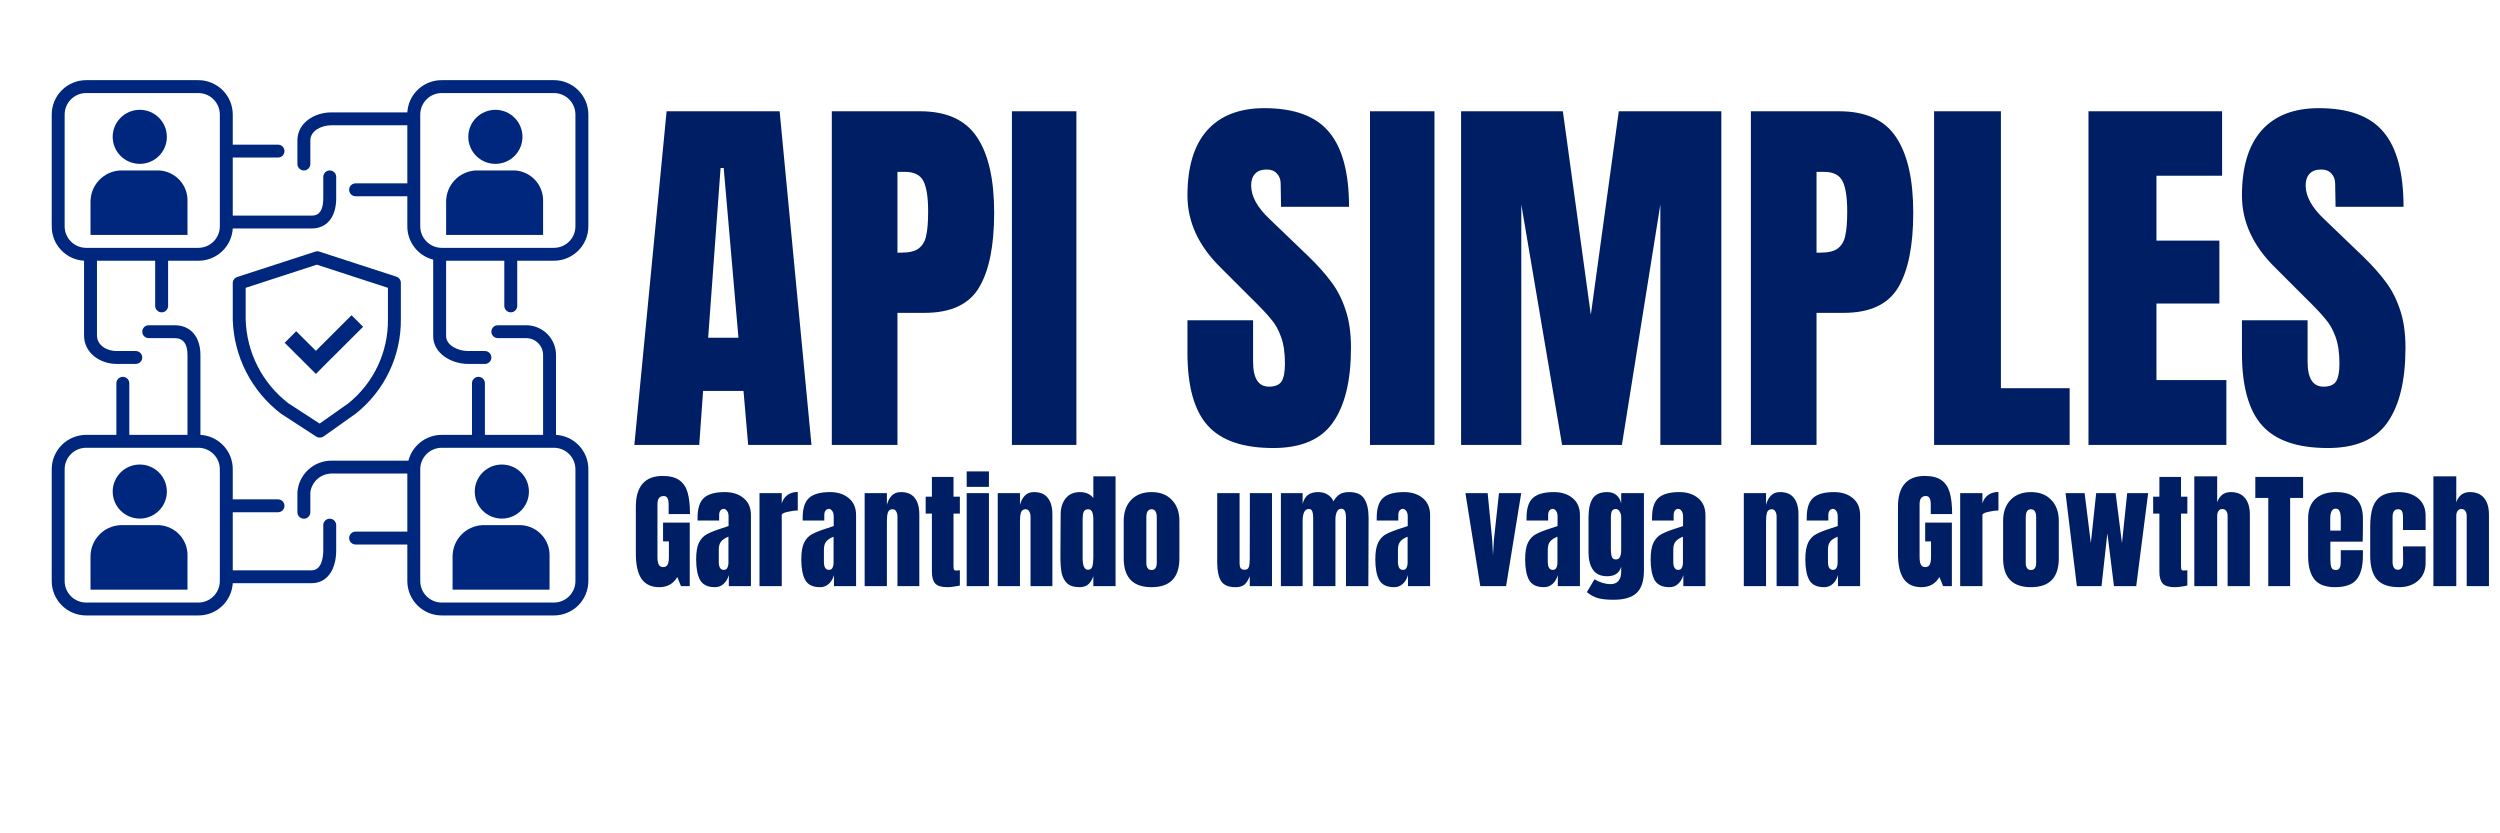<svg width="354" height="118" viewBox="0 0 354 118" fill="none" xmlns="http://www.w3.org/2000/svg">
<path d="M44.576 35.651L33.59 39.221C33.399 39.283 33.233 39.406 33.119 39.572C33.005 39.736 32.948 39.934 32.958 40.135V45.231C33.028 47.826 33.679 50.373 34.864 52.685C36.049 54.997 37.738 57.015 39.806 58.591L44.741 61.797C44.899 61.907 45.088 61.965 45.281 61.961C45.48 61.962 45.675 61.901 45.839 61.788L50.417 58.536C52.414 56.941 54.023 54.915 55.122 52.611C56.221 50.306 56.781 47.783 56.761 45.231V40.089C56.771 39.889 56.715 39.691 56.6 39.526C56.486 39.361 56.321 39.238 56.13 39.176L45.144 35.605C44.954 35.56 44.755 35.576 44.576 35.651ZM54.93 45.231C54.957 47.502 54.468 49.751 53.499 51.807C52.53 53.863 51.107 55.674 49.337 57.103L45.263 59.98L40.868 57.13C39.031 55.723 37.532 53.924 36.48 51.866C35.429 49.807 34.851 47.54 34.789 45.231V40.756L44.86 37.477L54.93 40.756V45.231Z" fill="#00277E"/>
<path d="M41.939 46.902L40.31 48.537L44.731 52.947L46.361 51.313L51.415 46.272L49.776 44.637L44.731 49.678L41.939 46.902Z" fill="#00277E"/>
<path d="M11.902 36.92V47.505C11.902 50.025 14.236 51.532 16.479 51.532H19.226C19.468 51.532 19.701 51.436 19.873 51.264C20.045 51.093 20.141 50.861 20.141 50.619C20.141 50.377 20.045 50.144 19.873 49.973C19.701 49.802 19.468 49.705 19.226 49.705H16.479C15.115 49.705 13.732 48.883 13.732 47.505V36.92H21.972V43.313C21.972 43.555 22.069 43.787 22.24 43.959C22.412 44.13 22.645 44.226 22.887 44.226C23.13 44.226 23.363 44.13 23.535 43.959C23.707 43.787 23.803 43.555 23.803 43.313V36.92H28.087C29.331 36.925 30.528 36.454 31.434 35.604C32.34 34.755 32.885 33.592 32.958 32.354H44.109C46.297 32.354 47.606 30.747 47.606 28.052V25.048C47.606 24.806 47.51 24.573 47.338 24.402C47.166 24.231 46.933 24.135 46.691 24.135C46.448 24.135 46.215 24.231 46.043 24.402C45.871 24.573 45.775 24.806 45.775 25.048V28.052C45.775 30.527 44.566 30.527 44.109 30.527H32.958V22.308H39.367C39.609 22.308 39.842 22.212 40.014 22.041C40.186 21.869 40.282 21.637 40.282 21.395C40.282 21.153 40.186 20.921 40.014 20.749C39.842 20.578 39.609 20.482 39.367 20.482H32.958V16.208C32.956 14.92 32.442 13.686 31.529 12.775C30.616 11.864 29.378 11.352 28.087 11.349H12.194C10.903 11.352 9.666 11.864 8.753 12.775C7.84 13.686 7.326 14.92 7.324 16.208V32.062C7.32 33.302 7.792 34.496 8.643 35.4C9.494 36.304 10.66 36.848 11.902 36.92ZM9.155 16.208C9.157 15.404 9.478 14.635 10.048 14.066C10.617 13.498 11.389 13.178 12.194 13.176H28.087C28.893 13.178 29.665 13.498 30.234 14.066C30.804 14.635 31.125 15.404 31.127 16.208V32.062C31.125 32.865 30.804 33.635 30.234 34.203C29.665 34.771 28.893 35.091 28.087 35.094H12.194C11.389 35.091 10.617 34.771 10.048 34.203C9.478 33.635 9.157 32.865 9.155 32.062V16.208Z" fill="#00277E"/>
<path d="M78.44 11.349H62.547C61.304 11.345 60.106 11.816 59.2 12.665C58.294 13.514 57.749 14.678 57.677 15.916H46.883C44.539 15.916 42.113 17.395 42.113 19.87V23.221C42.113 23.464 42.21 23.696 42.381 23.867C42.553 24.038 42.786 24.135 43.029 24.135C43.272 24.135 43.504 24.038 43.676 23.867C43.848 23.696 43.944 23.464 43.944 23.221V19.87C43.944 18.555 45.473 17.742 46.883 17.742H57.677V25.961H50.353C50.11 25.961 49.877 26.057 49.705 26.229C49.534 26.4 49.437 26.632 49.437 26.875C49.437 27.117 49.534 27.349 49.705 27.52C49.877 27.692 50.11 27.788 50.353 27.788H57.677V32.062C57.677 33.14 58.038 34.187 58.701 35.039C59.364 35.89 60.292 36.497 61.339 36.765C61.334 36.816 61.334 36.868 61.339 36.92V47.605C61.339 50.034 63.902 51.532 66.282 51.532H68.663C68.906 51.532 69.138 51.436 69.31 51.264C69.482 51.093 69.578 50.861 69.578 50.619C69.578 50.377 69.482 50.144 69.31 49.973C69.138 49.802 68.906 49.706 68.663 49.706H66.282C64.781 49.706 63.17 48.856 63.17 47.605V36.92H71.409V43.313C71.409 43.555 71.506 43.787 71.677 43.959C71.849 44.13 72.082 44.226 72.325 44.226C72.567 44.226 72.8 44.13 72.972 43.959C73.144 43.787 73.24 43.555 73.24 43.313V36.92H78.44C79.731 36.918 80.969 36.405 81.882 35.494C82.794 34.584 83.308 33.349 83.311 32.062V16.208C83.308 14.92 82.794 13.686 81.882 12.775C80.969 11.864 79.731 11.352 78.44 11.349ZM81.48 32.062C81.477 32.865 81.156 33.635 80.587 34.203C80.017 34.771 79.246 35.091 78.44 35.094H62.547C61.742 35.091 60.97 34.771 60.401 34.203C59.831 33.635 59.51 32.865 59.508 32.062V16.208C59.51 15.404 59.831 14.635 60.401 14.067C60.97 13.498 61.742 13.178 62.547 13.176H78.44C79.246 13.178 80.017 13.498 80.587 14.067C81.156 14.635 81.477 15.404 81.48 16.208V32.062Z" fill="#00277E"/>
<path d="M78.733 61.578V50.372C78.745 49.808 78.644 49.248 78.436 48.724C78.228 48.2 77.917 47.722 77.521 47.32C77.126 46.917 76.653 46.598 76.132 46.38C75.61 46.163 75.05 46.051 74.485 46.053H70.494C70.251 46.053 70.018 46.149 69.846 46.32C69.675 46.491 69.578 46.724 69.578 46.966C69.578 47.208 69.675 47.44 69.846 47.611C70.018 47.783 70.251 47.879 70.494 47.879H74.485C74.81 47.877 75.132 47.942 75.431 48.067C75.731 48.193 76.001 48.378 76.227 48.611C76.453 48.844 76.629 49.12 76.745 49.423C76.861 49.725 76.915 50.048 76.902 50.372V61.578H68.663V54.272C68.663 54.029 68.566 53.797 68.394 53.626C68.223 53.455 67.99 53.358 67.747 53.358C67.504 53.358 67.272 53.455 67.1 53.626C66.928 53.797 66.832 54.029 66.832 54.272V61.578H62.547C61.466 61.578 60.416 61.938 59.563 62.599C58.709 63.26 58.1 64.186 57.832 65.231C57.781 65.226 57.728 65.226 57.677 65.231H46.883C45.666 65.242 44.499 65.711 43.615 66.544C42.73 67.377 42.194 68.513 42.113 69.724V72.536C42.113 72.779 42.21 73.011 42.381 73.182C42.553 73.353 42.786 73.45 43.029 73.45C43.272 73.45 43.504 73.353 43.676 73.182C43.848 73.011 43.944 72.779 43.944 72.536V69.724C44.034 69.002 44.379 68.337 44.918 67.847C45.457 67.358 46.154 67.078 46.883 67.057H57.677V75.276H50.353C50.11 75.276 49.877 75.372 49.705 75.544C49.534 75.715 49.437 75.947 49.437 76.189C49.437 76.432 49.534 76.664 49.705 76.835C49.877 77.006 50.11 77.103 50.353 77.103H57.677V82.29C57.679 83.578 58.193 84.812 59.106 85.723C60.019 86.633 61.256 87.146 62.547 87.148H78.44C79.731 87.146 80.969 86.633 81.882 85.723C82.794 84.812 83.308 83.578 83.311 82.29V66.436C83.315 65.196 82.843 64.001 81.992 63.098C81.14 62.194 79.974 61.65 78.733 61.578ZM81.48 82.262C81.482 82.663 81.405 83.059 81.254 83.43C81.102 83.8 80.879 84.137 80.597 84.421C80.314 84.706 79.978 84.931 79.608 85.086C79.238 85.24 78.841 85.321 78.44 85.322H62.547C61.742 85.319 60.97 84.999 60.401 84.431C59.831 83.863 59.51 83.093 59.508 82.29V66.436C59.51 65.633 59.831 64.863 60.401 64.295C60.97 63.727 61.742 63.407 62.547 63.404H78.44C79.246 63.407 80.017 63.727 80.587 64.295C81.156 64.863 81.477 65.633 81.48 66.436V82.262Z" fill="#00277E"/>
<path d="M46.691 73.45C46.448 73.45 46.215 73.546 46.043 73.717C45.871 73.888 45.775 74.121 45.775 74.363V77.906C45.775 78.765 45.61 80.756 44.109 80.756H32.958V72.536H39.367C39.609 72.536 39.842 72.44 40.014 72.269C40.185 72.098 40.282 71.865 40.282 71.623C40.282 71.381 40.185 71.149 40.014 70.977C39.842 70.806 39.609 70.71 39.367 70.71H32.958V66.436C32.962 65.196 32.49 64.001 31.639 63.097C30.788 62.194 29.622 61.65 28.381 61.578V50.272C28.381 47.669 26.971 46.053 24.718 46.053H21.056C20.814 46.053 20.581 46.149 20.409 46.32C20.237 46.491 20.141 46.724 20.141 46.966C20.141 47.208 20.237 47.44 20.409 47.611C20.581 47.783 20.814 47.879 21.056 47.879H24.718C25.945 47.879 26.549 48.683 26.549 50.272V61.578H18.31V54.272C18.31 54.029 18.213 53.797 18.042 53.626C17.87 53.455 17.637 53.358 17.395 53.358C17.152 53.358 16.919 53.455 16.747 53.626C16.575 53.797 16.479 54.029 16.479 54.272V61.578H12.194C10.903 61.58 9.666 62.093 8.753 63.003C7.84 63.914 7.326 65.148 7.324 66.436V82.29C7.326 83.578 7.84 84.812 8.753 85.723C9.666 86.633 10.903 87.146 12.194 87.148H28.087C29.331 87.153 30.528 86.682 31.434 85.833C32.34 84.983 32.885 83.82 32.958 82.582H44.109C46.269 82.582 47.606 80.756 47.606 77.906V74.363C47.606 74.121 47.51 73.888 47.338 73.717C47.166 73.546 46.933 73.45 46.691 73.45ZM31.127 82.29C31.125 83.093 30.804 83.863 30.234 84.431C29.665 84.999 28.893 85.319 28.087 85.322H12.194C11.389 85.319 10.617 84.999 10.048 84.431C9.478 83.863 9.157 83.093 9.155 82.29V66.436C9.157 65.633 9.478 64.863 10.048 64.295C10.617 63.727 11.389 63.407 12.194 63.404H28.087C28.893 63.407 29.665 63.727 30.234 64.295C30.804 64.863 31.125 65.633 31.127 66.436V82.29Z" fill="#00277E"/>
<path d="M70.146 23.203C72.264 23.203 73.982 21.49 73.982 19.377C73.982 17.263 72.264 15.55 70.146 15.55C68.027 15.55 66.31 17.263 66.31 19.377C66.31 21.49 68.027 23.203 70.146 23.203Z" fill="#00277E"/>
<path d="M72.92 24.135H67.363C66.236 24.197 65.176 24.685 64.397 25.5C63.618 26.314 63.18 27.393 63.17 28.518V33.267H76.902V28.518C76.94 27.415 76.546 26.339 75.802 25.521C75.058 24.703 74.025 24.205 72.92 24.135Z" fill="#00277E"/>
<path d="M19.793 23.203C21.912 23.203 23.629 21.49 23.629 19.377C23.629 17.263 21.912 15.55 19.793 15.55C17.675 15.55 15.957 17.263 15.957 19.377C15.957 21.49 17.675 23.203 19.793 23.203Z" fill="#00277E"/>
<path d="M26.55 28.518C26.588 27.415 26.193 26.339 25.45 25.521C24.706 24.703 23.672 24.205 22.567 24.135H17.01C15.884 24.197 14.823 24.685 14.045 25.5C13.266 26.314 12.827 27.393 12.817 28.518V33.267H26.55V28.518Z" fill="#00277E"/>
<path d="M19.793 73.431C21.912 73.431 23.629 71.718 23.629 69.605C23.629 67.492 21.912 65.778 19.793 65.778C17.675 65.778 15.957 67.492 15.957 69.605C15.957 71.718 17.675 73.431 19.793 73.431Z" fill="#00277E"/>
<path d="M22.567 74.363H17.01C15.884 74.426 14.823 74.913 14.045 75.728C13.266 76.542 12.827 77.621 12.817 78.746V83.495H26.55V78.746C26.588 77.643 26.193 76.568 25.45 75.749C24.706 74.931 23.672 74.434 22.567 74.363Z" fill="#00277E"/>
<path d="M71.061 73.431C73.18 73.431 74.897 71.718 74.897 69.605C74.897 67.492 73.18 65.778 71.061 65.778C68.943 65.778 67.225 67.492 67.225 69.605C67.225 71.718 68.943 73.431 71.061 73.431Z" fill="#00277E"/>
<path d="M73.835 74.363H68.278C67.152 74.426 66.091 74.913 65.312 75.728C64.534 76.542 64.095 77.621 64.085 78.746V83.495H77.817V78.746C77.855 77.643 77.461 76.568 76.717 75.749C75.974 74.931 74.94 74.434 73.835 74.363Z" fill="#00277E"/>
<path d="M93.348 83.144C92.232 83.144 91.398 82.754 90.846 81.974C90.306 81.182 90.036 79.988 90.036 78.392V71.732C90.036 70.304 90.354 69.224 90.99 68.492C91.626 67.76 92.574 67.394 93.834 67.394C94.854 67.394 95.646 67.598 96.21 68.006C96.774 68.414 97.164 69.008 97.38 69.788C97.596 70.568 97.704 71.57 97.704 72.794H94.68V71.408C94.68 71.036 94.626 70.748 94.518 70.544C94.422 70.34 94.242 70.238 93.978 70.238C93.39 70.238 93.096 70.622 93.096 71.39V78.878C93.096 79.346 93.156 79.7 93.276 79.94C93.396 80.18 93.606 80.3 93.906 80.3C94.206 80.3 94.416 80.18 94.536 79.94C94.656 79.7 94.716 79.346 94.716 78.878V76.664H93.888V74H97.668V83H96.426L95.904 81.704C95.352 82.664 94.5 83.144 93.348 83.144ZM101.239 83.144C100.219 83.144 99.517 82.808 99.133 82.136C98.761 81.452 98.575 80.48 98.575 79.22C98.575 78.188 98.707 77.396 98.971 76.844C99.247 76.292 99.625 75.89 100.105 75.638C100.585 75.374 101.317 75.086 102.301 74.774L103.165 74.486V74.45V73.136C103.165 72.788 103.093 72.524 102.949 72.344C102.817 72.152 102.655 72.056 102.463 72.056C102.295 72.056 102.145 72.134 102.013 72.29C101.893 72.446 101.833 72.656 101.833 72.92V73.712H98.773V73.28C98.773 71.984 99.073 71.06 99.673 70.508C100.285 69.956 101.275 69.68 102.643 69.68C103.735 69.68 104.623 69.968 105.307 70.544C105.991 71.108 106.333 71.912 106.333 72.956V83H103.201V81.434C103.045 81.974 102.793 82.394 102.445 82.694C102.109 82.994 101.707 83.144 101.239 83.144ZM102.481 80.696C102.721 80.696 102.889 80.6 102.985 80.408C103.093 80.204 103.147 79.958 103.147 79.67V75.998C102.679 76.178 102.331 76.406 102.103 76.682C101.887 76.958 101.779 77.342 101.779 77.834V79.526C101.779 80.306 102.013 80.696 102.481 80.696ZM107.546 69.824H110.696V71.282C110.852 70.766 111.122 70.37 111.506 70.094C111.902 69.806 112.388 69.662 112.964 69.662V72.29C112.52 72.29 112.028 72.356 111.488 72.488C110.96 72.608 110.696 72.752 110.696 72.92V83H107.546V69.824ZM116.127 83.144C115.107 83.144 114.405 82.808 114.021 82.136C113.649 81.452 113.463 80.48 113.463 79.22C113.463 78.188 113.595 77.396 113.859 76.844C114.135 76.292 114.513 75.89 114.993 75.638C115.473 75.374 116.205 75.086 117.189 74.774L118.053 74.486V74.45V73.136C118.053 72.788 117.981 72.524 117.837 72.344C117.705 72.152 117.543 72.056 117.351 72.056C117.183 72.056 117.033 72.134 116.901 72.29C116.781 72.446 116.721 72.656 116.721 72.92V73.712H113.661V73.28C113.661 71.984 113.961 71.06 114.561 70.508C115.173 69.956 116.163 69.68 117.531 69.68C118.623 69.68 119.511 69.968 120.195 70.544C120.879 71.108 121.221 71.912 121.221 72.956V83H118.089V81.434C117.933 81.974 117.681 82.394 117.333 82.694C116.997 82.994 116.595 83.144 116.127 83.144ZM117.369 80.696C117.609 80.696 117.777 80.6 117.873 80.408C117.981 80.204 118.035 79.958 118.035 79.67V75.998C117.567 76.178 117.219 76.406 116.991 76.682C116.775 76.958 116.667 77.342 116.667 77.834V79.526C116.667 80.306 116.901 80.696 117.369 80.696ZM122.435 69.824H125.585V71.498C125.717 70.958 125.945 70.52 126.269 70.184C126.593 69.848 127.025 69.68 127.565 69.68C128.453 69.68 129.107 69.956 129.527 70.508C129.959 71.048 130.175 71.822 130.175 72.83V83H127.079V73.154C127.079 72.866 127.019 72.62 126.899 72.416C126.791 72.212 126.617 72.11 126.377 72.11C126.053 72.11 125.837 72.26 125.729 72.56C125.633 72.848 125.585 73.238 125.585 73.73V83H122.435V69.824ZM134.135 83.144C133.307 83.144 132.737 82.97 132.425 82.622C132.113 82.274 131.957 81.716 131.957 80.948V72.722H131.075V70.328H131.957V67.538H135.017V70.328H135.917V72.722H135.017V80.12C135.017 80.348 135.035 80.516 135.071 80.624C135.107 80.732 135.203 80.786 135.359 80.786C135.479 80.786 135.593 80.78 135.701 80.768C135.809 80.756 135.881 80.75 135.917 80.75V82.91C135.737 82.958 135.473 83.006 135.125 83.054C134.789 83.114 134.459 83.144 134.135 83.144ZM136.883 68.942V66.746H140.033V68.942H136.883ZM136.883 83V69.824H140.033V83H136.883ZM141.278 69.824H144.428V71.498C144.56 70.958 144.788 70.52 145.112 70.184C145.436 69.848 145.868 69.68 146.408 69.68C147.296 69.68 147.95 69.956 148.37 70.508C148.802 71.048 149.018 71.822 149.018 72.83V83H145.922V73.154C145.922 72.866 145.862 72.62 145.742 72.416C145.634 72.212 145.46 72.11 145.22 72.11C144.896 72.11 144.68 72.26 144.572 72.56C144.476 72.848 144.428 73.238 144.428 73.73V83H141.278V69.824ZM152.853 83.144C152.085 83.144 151.503 82.964 151.107 82.604C150.723 82.232 150.465 81.746 150.333 81.146C150.213 80.534 150.153 79.754 150.153 78.806L150.189 72.866C150.189 71.93 150.423 71.168 150.891 70.58C151.371 69.98 152.043 69.68 152.907 69.68C153.759 69.68 154.395 69.962 154.815 70.526V67.448H157.965V83H154.815V81.596C154.635 82.112 154.389 82.502 154.077 82.766C153.777 83.018 153.369 83.144 152.853 83.144ZM154.059 80.678C154.371 80.678 154.575 80.528 154.671 80.228C154.767 79.916 154.815 79.502 154.815 78.986V78.428V73.478C154.815 73.094 154.761 72.77 154.653 72.506C154.545 72.242 154.353 72.11 154.077 72.11C153.765 72.11 153.555 72.236 153.447 72.488C153.351 72.728 153.303 73.058 153.303 73.478V79.022C153.303 80.126 153.555 80.678 154.059 80.678ZM163.06 83.144C160.432 83.144 159.118 81.782 159.118 79.058V73.766C159.118 72.518 159.466 71.528 160.162 70.796C160.87 70.052 161.836 69.68 163.06 69.68C164.284 69.68 165.244 70.052 165.94 70.796C166.648 71.528 167.002 72.518 167.002 73.766V79.058C167.002 81.782 165.688 83.144 163.06 83.144ZM163.06 80.714C163.312 80.714 163.498 80.624 163.618 80.444C163.738 80.264 163.798 80.018 163.798 79.706V73.262C163.798 72.494 163.552 72.11 163.06 72.11C162.568 72.11 162.322 72.494 162.322 73.262V79.706C162.322 80.018 162.382 80.264 162.502 80.444C162.622 80.624 162.808 80.714 163.06 80.714ZM174.93 83.144C173.946 83.144 173.268 82.85 172.896 82.262C172.536 81.674 172.356 80.798 172.356 79.634V69.824H175.524V79.004C175.524 79.088 175.524 79.316 175.524 79.688C175.524 80.048 175.578 80.306 175.686 80.462C175.806 80.606 175.986 80.678 176.226 80.678C176.55 80.678 176.754 80.546 176.838 80.282C176.922 80.006 176.964 79.616 176.964 79.112V79.004L176.982 69.824H180.114V83H176.964V81.596C176.748 82.148 176.496 82.544 176.208 82.784C175.92 83.024 175.494 83.144 174.93 83.144ZM181.374 69.824H184.452V71.354C184.596 70.79 184.842 70.37 185.19 70.094C185.538 69.818 186.03 69.68 186.666 69.68C187.182 69.68 187.626 69.8 187.998 70.04C188.382 70.268 188.652 70.586 188.808 70.994C189.072 70.538 189.366 70.208 189.69 70.004C190.014 69.788 190.464 69.68 191.04 69.68C192.072 69.68 192.786 69.998 193.182 70.634C193.59 71.258 193.794 72.17 193.794 73.37L193.758 83H190.59V73.316C190.59 72.464 190.374 72.038 189.942 72.038C189.642 72.038 189.426 72.188 189.294 72.488C189.162 72.776 189.096 73.124 189.096 73.532V83H185.946V73.316C185.946 72.944 185.904 72.644 185.82 72.416C185.748 72.188 185.586 72.074 185.334 72.074C185.01 72.074 184.782 72.236 184.65 72.56C184.518 72.872 184.452 73.25 184.452 73.694V83H181.374V69.824ZM197.409 83.144C196.389 83.144 195.687 82.808 195.303 82.136C194.931 81.452 194.745 80.48 194.745 79.22C194.745 78.188 194.877 77.396 195.141 76.844C195.417 76.292 195.795 75.89 196.275 75.638C196.755 75.374 197.487 75.086 198.471 74.774L199.335 74.486V74.45V73.136C199.335 72.788 199.263 72.524 199.119 72.344C198.987 72.152 198.825 72.056 198.633 72.056C198.465 72.056 198.315 72.134 198.183 72.29C198.063 72.446 198.003 72.656 198.003 72.92V73.712H194.943V73.28C194.943 71.984 195.243 71.06 195.843 70.508C196.455 69.956 197.445 69.68 198.813 69.68C199.905 69.68 200.793 69.968 201.477 70.544C202.161 71.108 202.503 71.912 202.503 72.956V83H199.371V81.434C199.215 81.974 198.963 82.394 198.615 82.694C198.279 82.994 197.877 83.144 197.409 83.144ZM198.651 80.696C198.891 80.696 199.059 80.6 199.155 80.408C199.263 80.204 199.317 79.958 199.317 79.67V75.998C198.849 76.178 198.501 76.406 198.273 76.682C198.057 76.958 197.949 77.342 197.949 77.834V79.526C197.949 80.306 198.183 80.696 198.651 80.696ZM209.609 83L207.503 69.824H210.653L211.301 76.484L211.409 78.626L211.535 76.466L212.255 69.824H215.405L213.263 83H209.609ZM218.625 83.144C217.605 83.144 216.903 82.808 216.519 82.136C216.147 81.452 215.961 80.48 215.961 79.22C215.961 78.188 216.093 77.396 216.357 76.844C216.633 76.292 217.011 75.89 217.491 75.638C217.971 75.374 218.703 75.086 219.687 74.774L220.551 74.486V74.45V73.136C220.551 72.788 220.479 72.524 220.335 72.344C220.203 72.152 220.041 72.056 219.849 72.056C219.681 72.056 219.531 72.134 219.399 72.29C219.279 72.446 219.219 72.656 219.219 72.92V73.712H216.159V73.28C216.159 71.984 216.459 71.06 217.059 70.508C217.671 69.956 218.661 69.68 220.029 69.68C221.121 69.68 222.009 69.968 222.693 70.544C223.377 71.108 223.719 71.912 223.719 72.956V83H220.587V81.434C220.431 81.974 220.179 82.394 219.831 82.694C219.495 82.994 219.093 83.144 218.625 83.144ZM219.867 80.696C220.107 80.696 220.275 80.6 220.371 80.408C220.479 80.204 220.533 79.958 220.533 79.67V75.998C220.065 76.178 219.717 76.406 219.489 76.682C219.273 76.958 219.165 77.342 219.165 77.834V79.526C219.165 80.306 219.399 80.696 219.867 80.696ZM228.479 84.926C227.543 84.926 226.805 84.848 226.265 84.692C225.737 84.548 225.215 84.266 224.699 83.846L225.779 82.028C226.547 82.484 227.309 82.712 228.065 82.712C228.557 82.712 228.929 82.556 229.181 82.244C229.433 81.932 229.559 81.506 229.559 80.966V80.246C229.307 81.146 228.641 81.596 227.561 81.596C226.661 81.596 225.995 81.29 225.563 80.678C225.143 80.066 224.933 79.25 224.933 78.23V73.28C224.933 72.116 225.125 71.228 225.509 70.616C225.905 69.992 226.589 69.68 227.561 69.68C228.125 69.68 228.569 69.824 228.893 70.112C229.229 70.388 229.451 70.784 229.559 71.3V69.824H232.781V80.768C232.781 82.244 232.439 83.306 231.755 83.954C231.071 84.602 229.979 84.926 228.479 84.926ZM228.821 79.22C229.313 79.22 229.559 78.776 229.559 77.888V73.19C229.559 72.926 229.487 72.674 229.343 72.434C229.199 72.194 229.019 72.074 228.803 72.074C228.527 72.074 228.341 72.176 228.245 72.38C228.149 72.572 228.101 72.842 228.101 73.19V77.888C228.101 78.284 228.149 78.608 228.245 78.86C228.341 79.1 228.533 79.22 228.821 79.22ZM236.397 83.144C235.377 83.144 234.675 82.808 234.291 82.136C233.919 81.452 233.733 80.48 233.733 79.22C233.733 78.188 233.865 77.396 234.129 76.844C234.405 76.292 234.783 75.89 235.263 75.638C235.743 75.374 236.475 75.086 237.459 74.774L238.323 74.486V74.45V73.136C238.323 72.788 238.251 72.524 238.107 72.344C237.975 72.152 237.813 72.056 237.621 72.056C237.453 72.056 237.303 72.134 237.171 72.29C237.051 72.446 236.991 72.656 236.991 72.92V73.712H233.931V73.28C233.931 71.984 234.231 71.06 234.831 70.508C235.443 69.956 236.433 69.68 237.801 69.68C238.893 69.68 239.781 69.968 240.465 70.544C241.149 71.108 241.491 71.912 241.491 72.956V83H238.359V81.434C238.203 81.974 237.951 82.394 237.603 82.694C237.267 82.994 236.865 83.144 236.397 83.144ZM237.639 80.696C237.879 80.696 238.047 80.6 238.143 80.408C238.251 80.204 238.305 79.958 238.305 79.67V75.998C237.837 76.178 237.489 76.406 237.261 76.682C237.045 76.958 236.937 77.342 236.937 77.834V79.526C236.937 80.306 237.171 80.696 237.639 80.696ZM246.923 69.824H250.073V71.498C250.205 70.958 250.433 70.52 250.757 70.184C251.081 69.848 251.513 69.68 252.053 69.68C252.941 69.68 253.595 69.956 254.015 70.508C254.447 71.048 254.663 71.822 254.663 72.83V83H251.567V73.154C251.567 72.866 251.507 72.62 251.387 72.416C251.279 72.212 251.105 72.11 250.865 72.11C250.541 72.11 250.325 72.26 250.217 72.56C250.121 72.848 250.073 73.238 250.073 73.73V83H246.923V69.824ZM258.299 83.144C257.279 83.144 256.577 82.808 256.193 82.136C255.821 81.452 255.635 80.48 255.635 79.22C255.635 78.188 255.767 77.396 256.031 76.844C256.307 76.292 256.685 75.89 257.165 75.638C257.645 75.374 258.377 75.086 259.361 74.774L260.225 74.486V74.45V73.136C260.225 72.788 260.153 72.524 260.009 72.344C259.877 72.152 259.715 72.056 259.523 72.056C259.355 72.056 259.205 72.134 259.073 72.29C258.953 72.446 258.893 72.656 258.893 72.92V73.712H255.833V73.28C255.833 71.984 256.133 71.06 256.733 70.508C257.345 69.956 258.335 69.68 259.703 69.68C260.795 69.68 261.683 69.968 262.367 70.544C263.051 71.108 263.393 71.912 263.393 72.956V83H260.261V81.434C260.105 81.974 259.853 82.394 259.505 82.694C259.169 82.994 258.767 83.144 258.299 83.144ZM259.541 80.696C259.781 80.696 259.949 80.6 260.045 80.408C260.153 80.204 260.207 79.958 260.207 79.67V75.998C259.739 76.178 259.391 76.406 259.163 76.682C258.947 76.958 258.839 77.342 258.839 77.834V79.526C258.839 80.306 259.073 80.696 259.541 80.696ZM272.065 83.144C270.949 83.144 270.115 82.754 269.563 81.974C269.023 81.182 268.753 79.988 268.753 78.392V71.732C268.753 70.304 269.071 69.224 269.707 68.492C270.343 67.76 271.291 67.394 272.551 67.394C273.571 67.394 274.363 67.598 274.927 68.006C275.491 68.414 275.881 69.008 276.097 69.788C276.313 70.568 276.421 71.57 276.421 72.794H273.397V71.408C273.397 71.036 273.343 70.748 273.235 70.544C273.139 70.34 272.959 70.238 272.695 70.238C272.107 70.238 271.813 70.622 271.813 71.39V78.878C271.813 79.346 271.873 79.7 271.993 79.94C272.113 80.18 272.323 80.3 272.623 80.3C272.923 80.3 273.133 80.18 273.253 79.94C273.373 79.7 273.433 79.346 273.433 78.878V76.664H272.605V74H276.385V83H275.143L274.621 81.704C274.069 82.664 273.217 83.144 272.065 83.144ZM277.562 69.824H280.712V71.282C280.868 70.766 281.138 70.37 281.522 70.094C281.918 69.806 282.404 69.662 282.98 69.662V72.29C282.536 72.29 282.044 72.356 281.504 72.488C280.976 72.608 280.712 72.752 280.712 72.92V83H277.562V69.824ZM287.583 83.144C284.955 83.144 283.641 81.782 283.641 79.058V73.766C283.641 72.518 283.989 71.528 284.685 70.796C285.393 70.052 286.359 69.68 287.583 69.68C288.807 69.68 289.767 70.052 290.463 70.796C291.171 71.528 291.525 72.518 291.525 73.766V79.058C291.525 81.782 290.211 83.144 287.583 83.144ZM287.583 80.714C287.835 80.714 288.021 80.624 288.141 80.444C288.261 80.264 288.321 80.018 288.321 79.706V73.262C288.321 72.494 288.075 72.11 287.583 72.11C287.091 72.11 286.845 72.494 286.845 73.262V79.706C286.845 80.018 286.905 80.264 287.025 80.444C287.145 80.624 287.331 80.714 287.583 80.714ZM294.082 83L292.48 69.824H295.18L296.062 76.898L296.818 69.824H299.572L300.472 76.898L301.21 69.824H304.18L302.488 83H299.338L298.402 75.512L297.574 83H294.082ZM307.947 83.144C307.119 83.144 306.549 82.97 306.237 82.622C305.925 82.274 305.769 81.716 305.769 80.948V72.722H304.887V70.328H305.769V67.538H308.829V70.328H309.729V72.722H308.829V80.12C308.829 80.348 308.847 80.516 308.883 80.624C308.919 80.732 309.015 80.786 309.171 80.786C309.291 80.786 309.405 80.78 309.513 80.768C309.621 80.756 309.693 80.75 309.729 80.75V82.91C309.549 82.958 309.285 83.006 308.937 83.054C308.601 83.114 308.271 83.144 307.947 83.144ZM310.714 67.448H313.954V71.12C314.29 70.16 314.932 69.68 315.88 69.68C316.768 69.68 317.44 69.962 317.896 70.526C318.352 71.09 318.58 71.864 318.58 72.848V83H315.43V73.046C315.43 72.758 315.364 72.524 315.232 72.344C315.1 72.164 314.908 72.074 314.656 72.074C314.44 72.074 314.266 72.17 314.134 72.362C314.014 72.542 313.954 72.764 313.954 73.028V83H310.714V67.448ZM321.188 83V70.508H319.352V67.538H326.12V70.508H324.284V83H321.188ZM330.628 83.144C329.272 83.144 328.3 82.772 327.712 82.028C327.124 81.284 326.83 80.174 326.83 78.698V73.406C326.83 72.194 327.178 71.27 327.874 70.634C328.57 69.998 329.542 69.68 330.79 69.68C333.322 69.68 334.588 70.922 334.588 73.406V74.36C334.588 75.32 334.576 76.1 334.552 76.7H329.98V79.256C329.98 79.712 330.028 80.072 330.124 80.336C330.22 80.588 330.424 80.714 330.736 80.714C330.976 80.714 331.144 80.642 331.24 80.498C331.348 80.354 331.408 80.192 331.42 80.012C331.444 79.82 331.456 79.544 331.456 79.184V77.906H334.588V78.662C334.588 80.198 334.288 81.332 333.688 82.064C333.1 82.784 332.08 83.144 330.628 83.144ZM331.456 75.134V73.442C331.456 72.494 331.222 72.02 330.754 72.02C330.226 72.02 329.962 72.494 329.962 73.442V75.134H331.456ZM339.688 83.144C338.248 83.144 337.21 82.778 336.574 82.046C335.938 81.314 335.62 80.192 335.62 78.68V74.612C335.62 73.472 335.74 72.548 335.98 71.84C336.232 71.12 336.646 70.58 337.222 70.22C337.81 69.86 338.62 69.68 339.652 69.68C340.78 69.68 341.698 69.974 342.406 70.562C343.114 71.15 343.468 71.972 343.468 73.028V75.044H340.264V73.19C340.264 72.842 340.216 72.578 340.12 72.398C340.024 72.206 339.838 72.11 339.562 72.11C339.046 72.11 338.788 72.476 338.788 73.208V79.598C338.788 79.898 338.848 80.156 338.968 80.372C339.1 80.576 339.292 80.678 339.544 80.678C339.796 80.678 339.982 80.576 340.102 80.372C340.234 80.168 340.294 79.904 340.282 79.58L340.264 77.366H343.468V79.67C343.468 80.75 343.114 81.602 342.406 82.226C341.71 82.838 340.804 83.144 339.688 83.144ZM344.569 67.448H347.809V71.12C348.145 70.16 348.787 69.68 349.735 69.68C350.623 69.68 351.295 69.962 351.751 70.526C352.207 71.09 352.435 71.864 352.435 72.848V83H349.285V73.046C349.285 72.758 349.219 72.524 349.087 72.344C348.955 72.164 348.763 72.074 348.511 72.074C348.295 72.074 348.121 72.17 347.989 72.362C347.869 72.542 347.809 72.764 347.809 73.028V83H344.569V67.448Z" fill="#001E63"/>
<path d="M89.825 63L94.39 15.755H110.395L114.905 63H105.94L105.28 55.355H99.56L99.01 63H89.825ZM100.275 47.82H104.565L102.475 23.785H102.035L100.275 47.82ZM117.784 15.755H130.269C134.046 15.755 136.741 16.983 138.354 19.44C139.968 21.86 140.774 25.417 140.774 30.11C140.774 34.803 140.059 38.342 138.629 40.725C137.199 43.108 134.633 44.3 130.929 44.3H127.079V63H117.784V15.755ZM127.629 35.775C128.766 35.775 129.591 35.573 130.104 35.17C130.654 34.73 131.003 34.125 131.149 33.355C131.333 32.548 131.424 31.412 131.424 29.945C131.424 27.965 131.204 26.535 130.764 25.655C130.324 24.775 129.444 24.335 128.124 24.335H127.079V35.775H127.629ZM143.287 63V15.755H152.417V63H143.287ZM180.298 63.44C176.008 63.44 172.91 62.377 171.003 60.25C169.097 58.123 168.143 54.695 168.143 49.965V45.345H177.438V51.23C177.438 53.577 178.19 54.75 179.693 54.75C180.537 54.75 181.123 54.512 181.453 54.035C181.783 53.522 181.948 52.678 181.948 51.505C181.948 49.965 181.765 48.7 181.398 47.71C181.032 46.683 180.555 45.84 179.968 45.18C179.418 44.483 178.41 43.42 176.943 41.99L172.873 37.92C169.72 34.84 168.143 31.43 168.143 27.69C168.143 23.657 169.06 20.595 170.893 18.505C172.763 16.378 175.477 15.315 179.033 15.315C183.287 15.315 186.348 16.452 188.218 18.725C190.088 20.962 191.023 24.482 191.023 29.285H181.398L181.343 26.04C181.343 25.417 181.16 24.922 180.793 24.555C180.463 24.188 179.987 24.005 179.363 24.005C178.63 24.005 178.08 24.207 177.713 24.61C177.347 25.013 177.163 25.563 177.163 26.26C177.163 27.8 178.043 29.395 179.803 31.045L185.303 36.325C186.587 37.572 187.65 38.763 188.493 39.9C189.337 41 190.015 42.32 190.528 43.86C191.042 45.363 191.298 47.16 191.298 49.25C191.298 53.907 190.437 57.445 188.713 59.865C187.027 62.248 184.222 63.44 180.298 63.44ZM193.99 63V15.755H203.12V63H193.99ZM206.891 63V15.755H221.301L225.261 44.575L229.221 15.755H243.741V63H235.106V28.955L229.661 63H221.191L215.416 28.955V63H206.891ZM247.926 15.755H260.411C264.188 15.755 266.883 16.983 268.496 19.44C270.109 21.86 270.916 25.417 270.916 30.11C270.916 34.803 270.201 38.342 268.771 40.725C267.341 43.108 264.774 44.3 261.071 44.3H257.221V63H247.926V15.755ZM257.771 35.775C258.908 35.775 259.733 35.573 260.246 35.17C260.796 34.73 261.144 34.125 261.291 33.355C261.474 32.548 261.566 31.412 261.566 29.945C261.566 27.965 261.346 26.535 260.906 25.655C260.466 24.775 259.586 24.335 258.266 24.335H257.221V35.775H257.771ZM273.868 63V15.755H283.328V54.97H293.063V63H273.868ZM295.729 63V15.755H314.649V24.885H305.354V34.07H314.264V42.98H305.354V53.815H315.254V63H295.729ZM329.615 63.44C325.325 63.44 322.226 62.377 320.32 60.25C318.413 58.123 317.46 54.695 317.46 49.965V45.345H326.755V51.23C326.755 53.577 327.506 54.75 329.01 54.75C329.853 54.75 330.44 54.512 330.77 54.035C331.1 53.522 331.265 52.678 331.265 51.505C331.265 49.965 331.081 48.7 330.715 47.71C330.348 46.683 329.871 45.84 329.285 45.18C328.735 44.483 327.726 43.42 326.26 41.99L322.19 37.92C319.036 34.84 317.46 31.43 317.46 27.69C317.46 23.657 318.376 20.595 320.21 18.505C322.08 16.378 324.793 15.315 328.35 15.315C332.603 15.315 335.665 16.452 337.535 18.725C339.405 20.962 340.34 24.482 340.34 29.285H330.715L330.66 26.04C330.66 25.417 330.476 24.922 330.11 24.555C329.78 24.188 329.303 24.005 328.68 24.005C327.946 24.005 327.396 24.207 327.03 24.61C326.663 25.013 326.48 25.563 326.48 26.26C326.48 27.8 327.36 29.395 329.12 31.045L334.62 36.325C335.903 37.572 336.966 38.763 337.81 39.9C338.653 41 339.331 42.32 339.845 43.86C340.358 45.363 340.615 47.16 340.615 49.25C340.615 53.907 339.753 57.445 338.03 59.865C336.343 62.248 333.538 63.44 329.615 63.44Z" fill="#001E63"/>
</svg>
